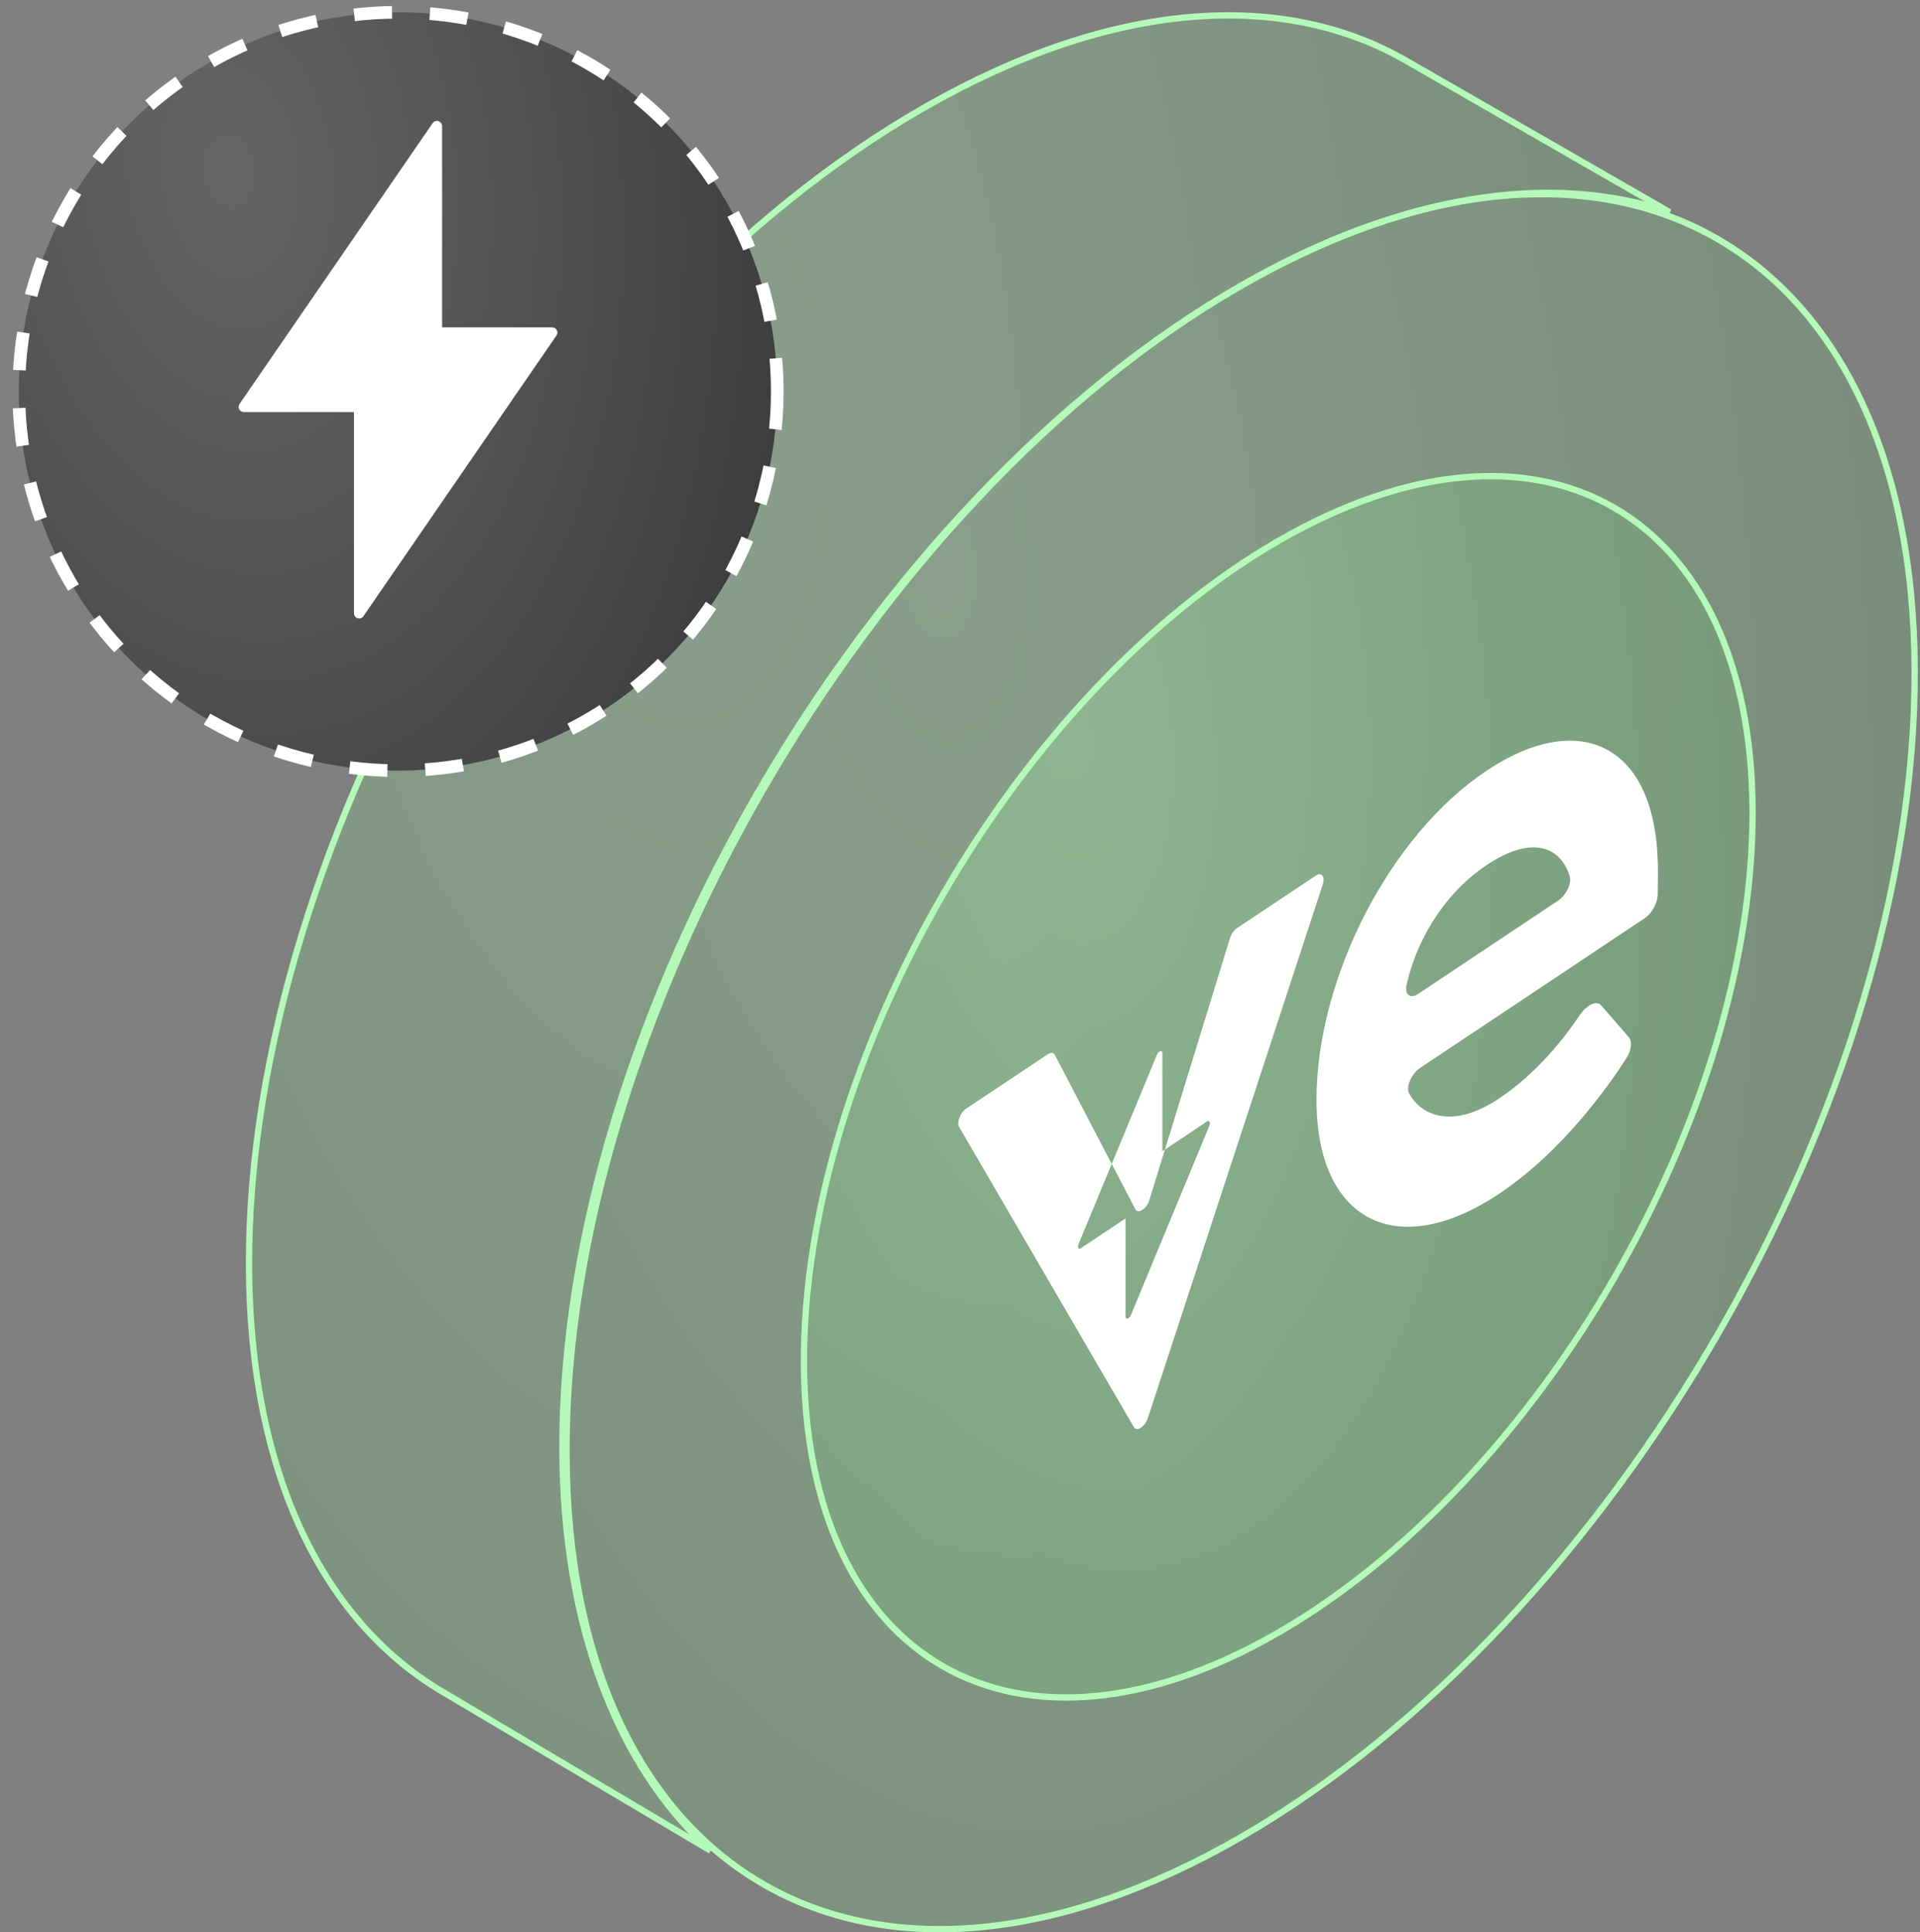<svg width="152" height="153" viewBox="0 0 152 153" fill="none" xmlns="http://www.w3.org/2000/svg">
<rect x="0" y="0" width="152" height="153" fill="#808080" stroke="none"/>
<path d="M98.168 22.666L98.168 22.666C112.901 14.159 126.225 13.365 135.862 18.858C145.497 24.35 151.533 36.178 151.579 53.109C151.629 70.038 145.676 88.868 136.015 105.601C126.354 122.334 112.998 136.945 98.266 145.451C83.529 153.958 70.204 154.755 60.568 149.264C50.932 143.775 44.897 131.949 44.846 115.018C44.801 98.084 50.754 79.252 60.415 62.518C70.076 45.784 83.432 31.172 98.168 22.666Z" fill="url(#paint0_radial_23854_3)" fill-opacity="0.27" stroke="#B4F9BA" stroke-width="0.5"/>
<path d="M101.201 42.833L101.076 42.617L101.201 42.833C111.575 36.844 120.939 36.294 127.702 40.149C134.464 44.003 138.713 52.312 138.745 64.232C138.781 76.151 134.589 89.413 127.783 101.202C120.976 112.99 111.568 123.281 101.196 129.27C90.82 135.259 81.455 135.811 74.692 131.958C67.93 128.105 63.681 119.798 63.646 107.878C63.613 95.956 67.805 82.692 74.611 70.903C81.418 59.113 90.825 48.823 101.201 42.833Z" fill="url(#paint1_radial_23854_3)" fill-opacity="0.27" stroke="#B4F9BA" stroke-width="0.5"/>
<path d="M35.314 134.116L35.311 134.114C25.744 128.615 19.762 116.91 19.713 100.201C19.665 83.384 25.641 64.679 35.342 48.057C45.043 31.436 58.455 16.92 73.251 8.469L73.127 8.252L73.251 8.469C88.143 -0.036 101.601 -0.783 111.294 4.789L132.187 16.8C122.857 13.631 111.067 15.305 98.316 22.587C83.426 31.091 69.957 45.678 60.224 62.356C50.49 79.034 44.477 97.826 44.526 114.754C44.567 128.92 49.007 140.023 56.248 146.53L35.314 134.116Z" fill="url(#paint2_radial_23854_3)" fill-opacity="0.27" stroke="#B4F9BA" stroke-width="0.5"/>
<path d="M117.708 61.007C109.945 66.183 104.222 77.543 104.222 87.078C104.222 96.613 110.512 99.965 118.672 94.525C123.644 91.211 127.296 86.061 128.748 83.805C129.159 83.168 129.23 82.445 128.949 82.122L126.748 79.592C126.383 79.173 125.584 79.596 125.039 80.409C123.865 82.164 121.688 84.969 118.672 86.98C115.111 89.355 112.584 88.438 111.558 86.584C111.27 86.064 111.755 85.006 112.414 84.567L130.214 72.7C130.764 72.334 131.219 71.514 131.234 70.843C131.251 70.039 131.251 69.34 131.251 68.922C131.251 58.907 125.075 56.096 117.708 61.007ZM112.273 78.693C111.663 79.1 111.18 78.785 111.359 77.964C112.012 74.957 114.001 70.956 117.708 68.484C121.528 65.938 123.656 67.266 124.269 69.411C124.433 69.985 123.956 70.904 123.364 71.299L112.273 78.693Z" fill="white"/>
<path fill-rule="evenodd" clip-rule="evenodd" d="M75.929 89.231C75.721 88.874 76.021 88.09 76.482 87.782L82.948 83.472C83.189 83.311 83.408 83.333 83.509 83.528L88.011 92.159L85.382 98.509C85.273 98.77 85.386 98.953 85.577 98.825L89.104 96.474V104.236C89.104 104.517 89.405 104.428 89.537 104.11L95.747 89.116C95.855 88.855 95.742 88.672 95.551 88.799L92.225 91.017L97.372 74.286C97.473 73.956 97.692 73.642 97.934 73.481L104.162 69.329C104.624 69.021 104.923 69.406 104.716 70.04L90.876 112.268C90.647 112.967 89.998 113.4 89.769 113.006L75.929 89.231ZM92.225 91.017L92.024 91.151V83.388C92.024 83.108 91.723 83.196 91.591 83.515L88.011 92.159L89.879 95.74C90.101 96.166 90.78 95.713 91.002 94.99L92.225 91.017Z" fill="white"/>
<circle cx="31.51" cy="30.995" r="30.023" fill="url(#paint3_radial_23854_3)" stroke="white" stroke-dasharray="3 3"/>
<path fill-rule="evenodd" clip-rule="evenodd" d="M18.964 31.983L34.25 9.752C34.478 9.421 34.997 9.582 34.997 9.984L34.997 25.921L43.718 25.921C44.048 25.921 44.242 26.291 44.055 26.562L28.77 48.793C28.542 49.124 28.023 48.963 28.023 48.561L28.023 32.624L19.302 32.624C18.972 32.624 18.778 32.255 18.964 31.983Z" fill="white"/>
<defs>
<radialGradient id="paint0_radial_23854_3" cx="0" cy="0" r="1" gradientUnits="userSpaceOnUse" gradientTransform="translate(74.679 44.671) rotate(84.676) scale(207.267 104.522)">
<stop stop-color="#A3F5AA"/>
<stop offset="0.4" stop-color="#82D289"/>
<stop offset="0.835" stop-color="#66AB6C"/>
<stop offset="1" stop-color="#386A3C"/>
</radialGradient>
<radialGradient id="paint1_radial_23854_3" cx="0" cy="0" r="1" gradientUnits="userSpaceOnUse" gradientTransform="translate(84.604 58.283) rotate(84.676) scale(146.124 73.688)">
<stop stop-color="#A3F5AA"/>
<stop offset="0.4" stop-color="#82D289"/>
<stop offset="0.835" stop-color="#66AB6C"/>
<stop offset="1" stop-color="#386A3C"/>
</radialGradient>
<radialGradient id="paint2_radial_23854_3" cx="0" cy="0" r="1" gradientUnits="userSpaceOnUse" gradientTransform="translate(52.361 32.671) rotate(84.573) scale(222.387 114.285)">
<stop stop-color="#A3F5AA"/>
<stop offset="0.4" stop-color="#82D289"/>
<stop offset="0.835" stop-color="#66AB6C"/>
<stop offset="1" stop-color="#386A3C"/>
</radialGradient>
<radialGradient id="paint3_radial_23854_3" cx="0" cy="0" r="1" gradientUnits="userSpaceOnUse" gradientTransform="translate(18.113 13.556) rotate(83.167) scale(92.022 59.335)">
<stop stop-color="#656565"/>
<stop offset="0.4" stop-color="#525252"/>
<stop offset="0.835" stop-color="#373737"/>
<stop offset="1" stop-color="#2F2F2F"/>
</radialGradient>
</defs>
</svg>
